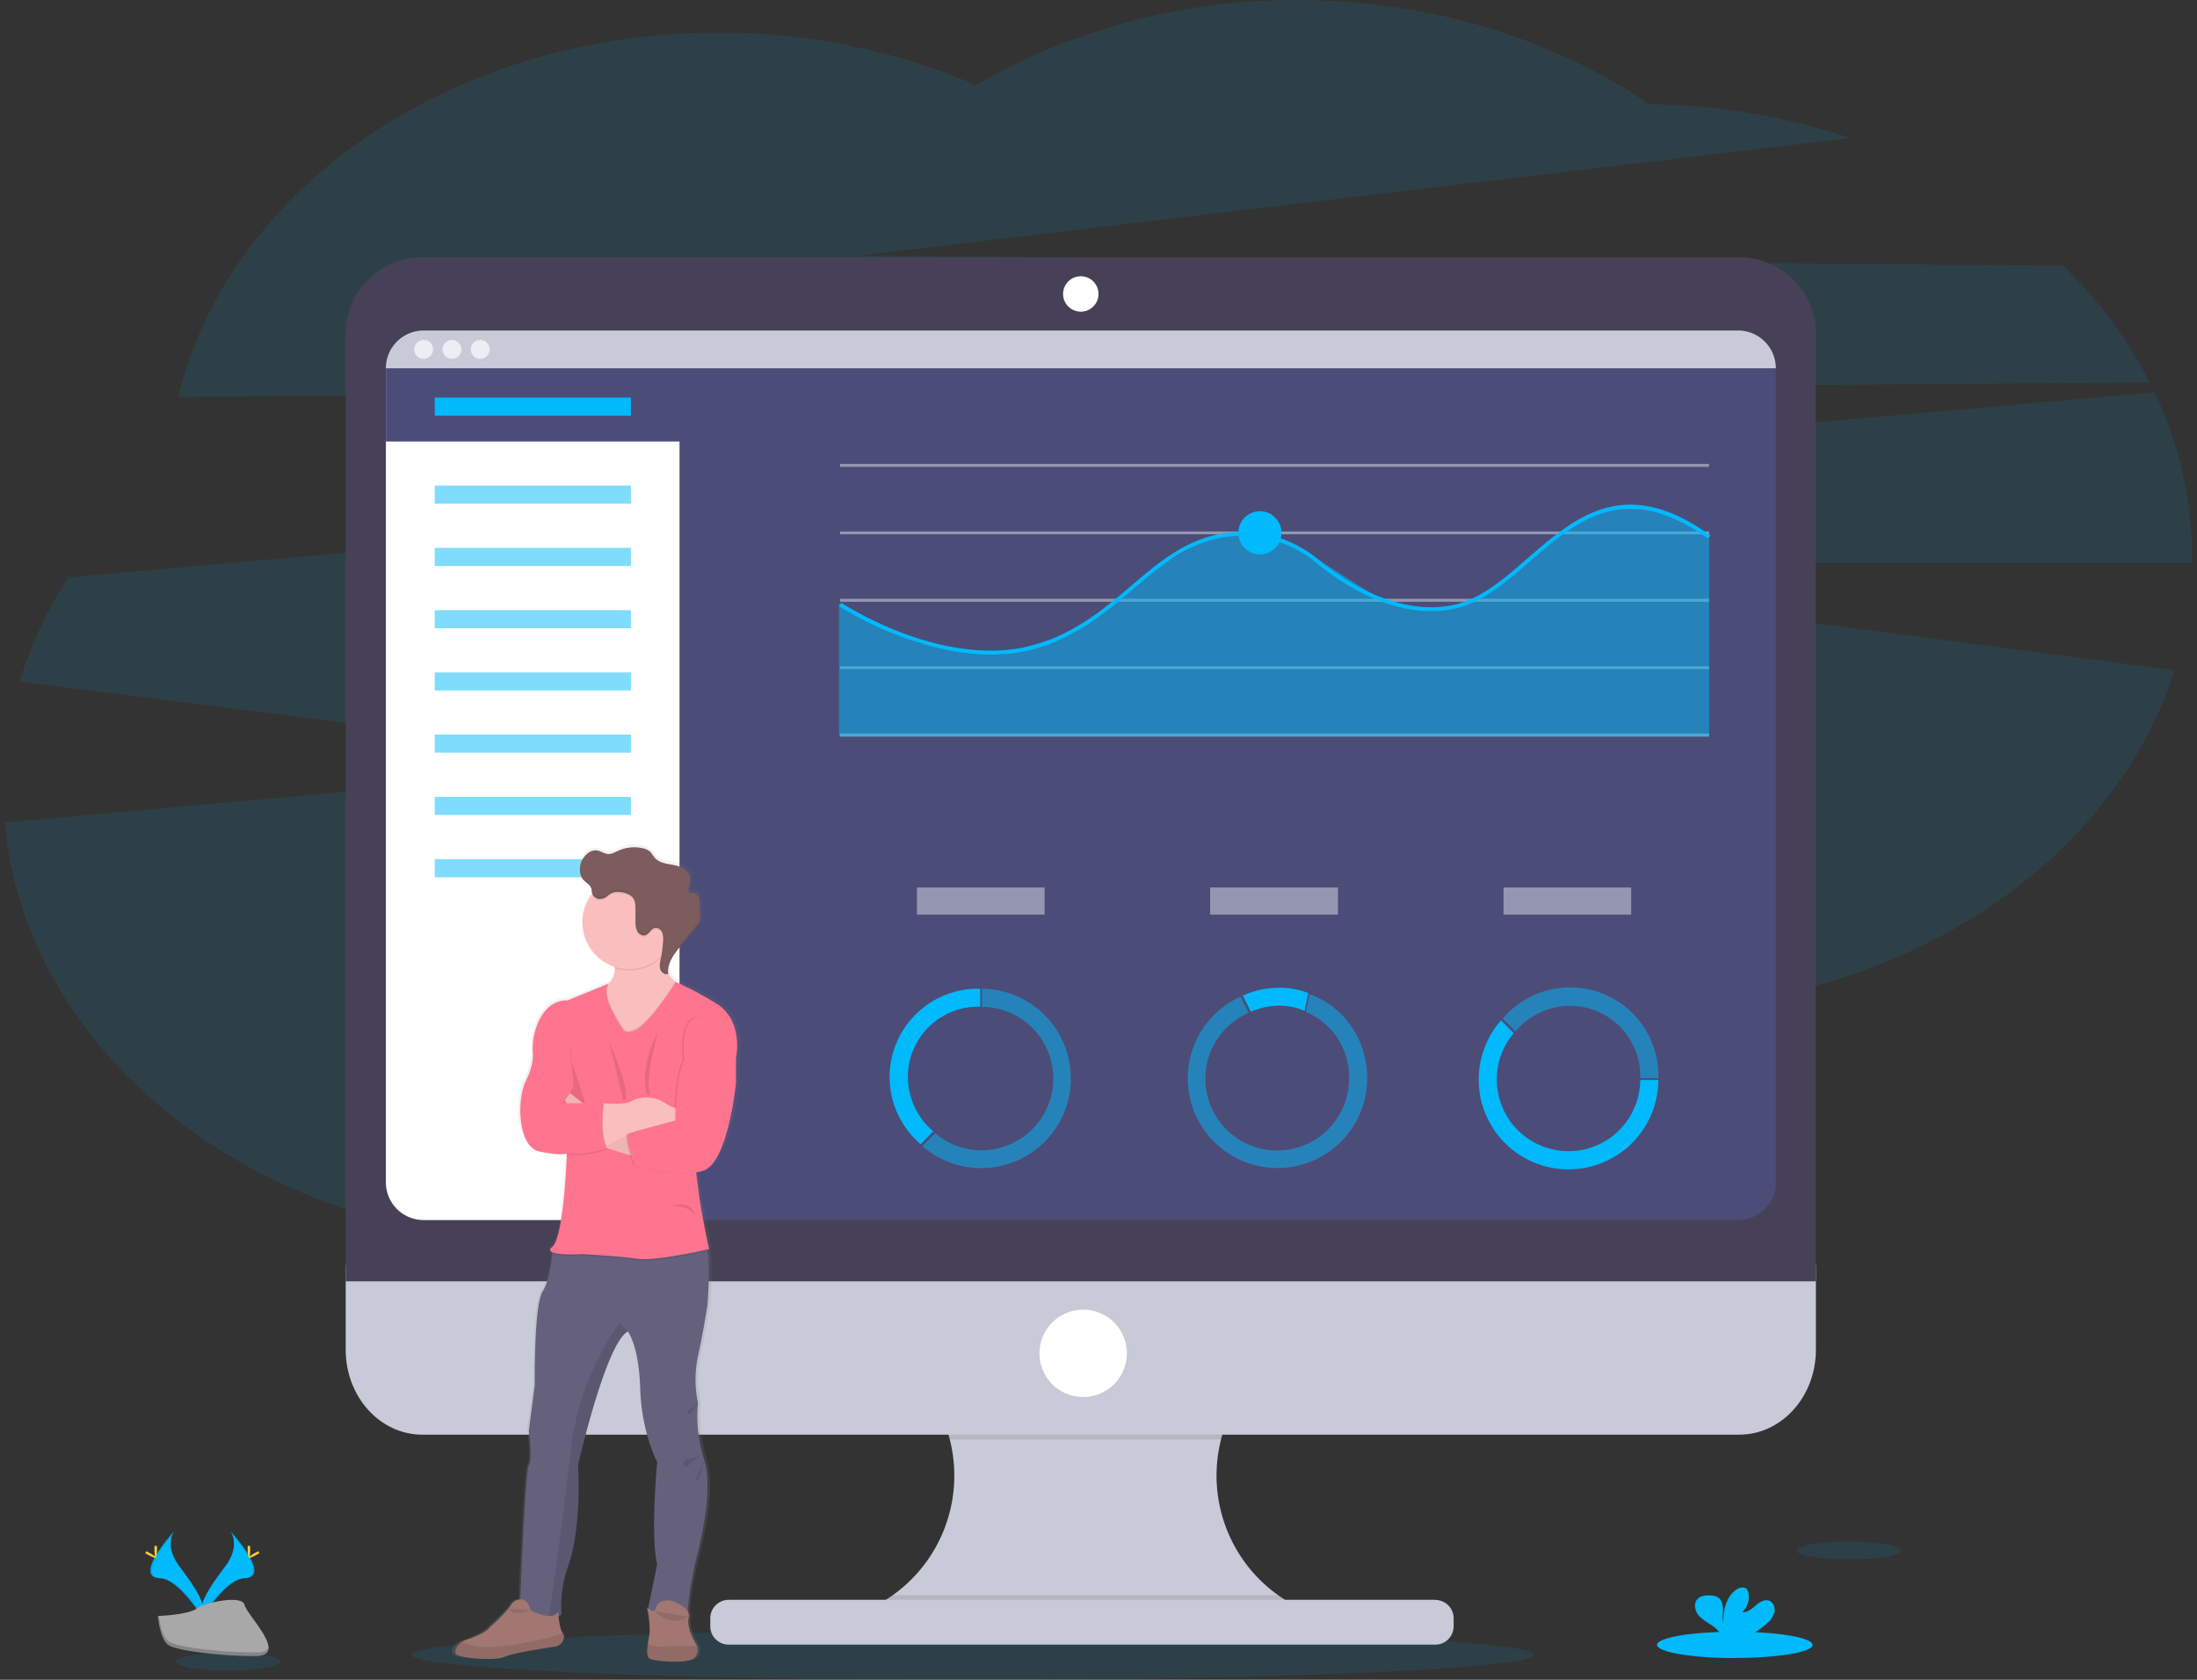 <svg width="170" height="130" fill="none" xmlns="http://www.w3.org/2000/svg"><rect width="100%" height="100%" fill="#333333" stroke="none"/><g clip-path="url(#a)"><path opacity=".1" d="M166.34 29.6c-1.73-3.36-4-6.41-6.72-9.04l-93.12-.78 76.67-9.1a50.52 50.52 0 0 0-15.55-2.61C120.22 3.03 110.74.01 100.4.01a48.9 48.9 0 0 0-24.87 6.58A49.94 49.94 0 0 0 55.6 2.53c-20.7 0-37.94 12.11-41.8 28.18l152.54-1.11Zm3.27 13.47c0-4.4-1-8.74-2.9-12.71L5.3 44.68a31.38 31.38 0 0 0-3.78 8.07l49.98 6.3-51.12 4.6C1.93 81.82 20.37 96.18 42.9 96.18c11.34 0 21.65-3.64 29.28-9.57 7.66 6.05 18.07 9.77 29.53 9.77 17 0 31.69-8.2 38.52-20.03 13.72-3.68 24.37-12.92 28.02-24.48l-63.2-8.29h64.56v-.52ZM75.26 130c23.99 0 43.43-.87 43.43-1.94 0-1.07-19.44-1.94-43.43-1.94-23.98 0-43.42.87-43.42 1.94 0 1.07 19.44 1.94 43.42 1.94Z" fill="#00BAFC"/><path d="M101.04 124.65v1.17H66.4v-.95a11.37 11.37 0 0 0 .78-21.02h33.61a11.37 11.37 0 0 0 .24 20.8Z" fill="#C8CAD7"/><path opacity=".1" d="M100.8 103.85a11.4 11.4 0 0 0-6.29 7.55H73.48a11.4 11.4 0 0 0-6.29-7.55h33.61Z" fill="#000"/><path d="M26.75 97.89v6.57c0 3.63 2.65 6.57 5.93 6.57h101.9c3.27 0 5.93-2.94 5.93-6.57v-6.57H26.75Z" fill="#C8CAD7"/><path opacity=".1" d="M101.04 124.65v1.17H66.4v-.95c.95-.35 1.84-.83 2.67-1.42H98.9c.67.47 1.38.88 2.13 1.2Z" fill="#000"/><path d="M111.06 123.81H56.39c-.79 0-1.43.64-1.43 1.43v.62c0 .79.64 1.42 1.43 1.42h54.67c.78 0 1.42-.63 1.42-1.42v-.62c0-.79-.64-1.42-1.42-1.42Z" fill="#C8CAD7"/><path d="M140.51 25.85a5.93 5.93 0 0 0-5.93-5.93H32.68a5.93 5.93 0 0 0-5.93 5.93v73.31H140.5V25.85Z" fill="#474157"/><path d="M137.41 28.5v63a2.9 2.9 0 0 1-1.8 2.7c-.36.14-.74.22-1.12.22H32.78a2.92 2.92 0 0 1-2.92-2.93v-63a2.92 2.92 0 0 1 2.92-2.91h101.7a2.93 2.93 0 0 1 2.93 2.92Z" fill="#4C4C78"/><path d="M83.63 24.12a1.37 1.37 0 1 0 0-2.74 1.37 1.37 0 0 0 0 2.74Zm0 83.99a3.38 3.38 0 1 0 0-6.75 3.38 3.38 0 0 0 0 6.75ZM52.58 27.04v67.38h-19.8a2.92 2.92 0 0 1-2.92-2.93v-63l.1-.39.29-1.06h22.33Z" fill="#fff"/><path d="M55.12 28.1v6.07H29.86V28.5l.1-.4h25.16Z" fill="#4C4C78"/><path d="M137.41 28.5H29.86a2.92 2.92 0 0 1 2.92-2.92h101.7a2.92 2.92 0 0 1 2.93 2.92Z" fill="#C8CAD7"/><path d="M32.78 27.77a.73.73 0 1 0 0-1.46.73.73 0 0 0 0 1.46Zm2.19 0a.73.73 0 1 0 0-1.46.73.73 0 0 0 0 1.46Zm2.19 0a.73.73 0 1 0 0-1.46.73.73 0 0 0 0 1.46Z" fill="#EDEDF4"/><path d="M48.8 30.77H33.64v1.4h15.18v-1.4Z" fill="#00BAFC"/><path opacity=".5" d="M48.8 37.58H33.64v1.4h15.18v-1.4Zm0 4.82H33.64v1.4h15.18v-1.4Zm0 4.82H33.64v1.4h15.18v-1.4Zm0 4.82H33.64v1.4h15.18v-1.4Zm0 4.81H33.64v1.4h15.18v-1.4Zm0 4.82H33.64v1.4h15.18v-1.4Zm0 4.82H33.64v1.4h15.18v-1.4Z" fill="#00BAFC"/><path opacity=".5" d="M132.25 35.9H65v.23h67.24v-.22Zm0 5.23H65v.22h67.24v-.23Zm0 5.21H65v.23h67.24v-.23Zm0 5.22H65v.22h67.24v-.22Zm0 5.21H65V57h67.24v-.23Z" fill="#DCE0ED"/><path opacity=".5" d="M132.25 57H64.92V46.74l6.18 3.04 6.39.87 5.6-1.7 6.77-5.24 3.4-1.96 2.49-.48 2.38.12 3.91 1.94 5.32 3.39 4.18.53 3.3-1.14 7.02-5.74 3.59-1.28 3.74.58 3.06 1.76V57Z" fill="#00BAFC"/><path d="M76.66 50.65c-6.06 0-11.67-3.7-11.74-3.75l.17-.25c.09.05 8.71 5.76 16.04 2.9 2.67-1.04 4.57-2.66 6.42-4.23 1.92-1.63 3.73-3.18 6.2-3.85a9.29 9.29 0 0 1 8.3 1.86c2.01 1.66 6.02 4.31 10.26 3.52 2.16-.4 3.98-1.98 5.9-3.65 3.7-3.2 7.52-6.52 14.13-1.77l-.18.25c-6.42-4.61-10.15-1.38-13.75 1.74-1.96 1.7-3.81 3.3-6.05 3.72-4.36.82-8.45-1.89-10.5-3.58a9 9 0 0 0-8.03-1.8c-2.41.65-4.2 2.18-6.1 3.79-1.85 1.58-3.78 3.22-6.5 4.28-1.45.56-3 .84-4.57.82Z" fill="#00BAFC"/><path d="M97.36 42.9a1.67 1.67 0 1 0 0-3.33 1.67 1.67 0 0 0 0 3.33Z" fill="#00BAFC"/><path d="M55.6 77.46c-2.29-1.31-3.15-1.64-3.15-1.64l-.05-.03a1.9 1.9 0 0 1-.57-.73v-.15.02c.03-.7.53-1.33 1-1.88l1.2-1.41c.13-.14.24-.31.3-.5.03-.1.04-.2.03-.3v-.12l-.02-1.05c-.02-.3-.1-.7-.4-.75-.16-.03-.37.02-.45-.11a.25.25 0 0 1-.02-.18v.01-.02c.06-.23.1-.47.11-.72 0-.12 0-.24-.05-.36-.18-.5-.79-.72-1.32-.81-.54-.1-1.15-.18-1.49-.6-.09-.14-.19-.28-.3-.4a1.18 1.18 0 0 0-.55-.28 3.1 3.1 0 0 0-2 .18c-.26.11-.53.27-.81.25-.29-.01-.55-.22-.85-.27-.47-.08-.92.27-1.16.68-.13.24-.2.52-.21.8v.05c0 .3.1.59.3.81.21.22.52.36.6.64.04.11.03.24.06.35l.02.04-.02.02a3.56 3.56 0 0 0-.04 4.33c.46.62 1.1 1.08 1.84 1.3v.11a1.55 1.55 0 0 1-.5 1.21l-3.23 1.3s-1.94-.23-2.65 2.61c-.1.47-.15.96-.12 1.44.03.43-.03 1.19-.53 2.16-.8 1.57-.62 5.15 1.02 5.5 1.54.34 2.14.2 2.2.19v.06c-.02.67-.27 6.48-1.15 7.19-.25.2-.2.32 0 .41v.1c-.03.43-.17 2.05-.76 2.97-.69 1.06-.6 7.2-.6 7.2l-.48 3.62s.3 2.24 0 2.63c-.26.35-.6 8.63-.67 10.42h-.03a.88.88 0 0 0-.7.43c-.39.62-1.72 1.76-1.72 1.76-.3.41-1.36.8-1.93 1a1.17 1.17 0 0 0-.77.8c-.01.08 0 .15.01.23.15.35 3.16.6 3.92.24a26 26 0 0 1 3.96-.79.81.81 0 0 0 .7-.7.46.46 0 0 0-.09-.35c-.19-.24-.28-.88-.33-1.3a.87.87 0 0 0 .22-.12c-.08-1.3.1-2.59.55-3.8.72-1.92.94-5.47.76-7.78 0 0 2.21-9.52 3.95-10.4.03.02.87 1.1.98 4.47.11 3.4 1.34 5.64 1.34 5.64s-.54 5.8 0 7.96l-.71 3.41a1.35 1.35 0 0 1-.09-.08l.05.25-.01.07.03.01c.08.43.2 1.17.15 1.6-.03.26-.1.6-.15.93-.08.53-.1 1.04.18 1.15.45.18 3.12.43 3.57-.15a.84.84 0 0 0 .13-.88.87.87 0 0 0-.13-.22s-.7-1.16-.5-1.97a.6.6 0 0 0-.09-.47c.1-1.3.31-2.57.62-3.83.45-1.71 1.41-5.46.7-7.92l-.08-.29c-.4-1.34-.54-2.76-.4-4.15a8.45 8.45 0 0 1 0-3.63c.43-1.98.73-3.93.73-3.93s.24-2.63.03-4.24l-.01-.1.11-.03s-.61-2.73-.83-4.47l-.2-1.49c.2-.03.4-.08.6-.15 1.96-.67 2.57-6.78 2.57-6.78v-1.94s.66-2.96-1.63-4.28ZM41 124.63l-.1-.05.1.05Z" fill="url(#b)"/><path d="M54.41 112.71c.85 2.44-.15 6.4-.6 8.18-.3 1.28-.5 2.58-.6 3.9-1.03.17-2.09.14-3.11-.08l.75-3.65c-.53-2.16 0-7.92 0-7.92s-1.2-2.24-1.31-5.63c-.1-3.35-.93-4.43-.96-4.46-1.71.89-3.86 10.37-3.86 10.37.17 2.3-.04 5.84-.75 7.75a9.6 9.6 0 0 0-.53 3.79c-.25.2-.6.24-.97.18-1-.16-2.22-1.03-2.22-1.03s.39-10.33.67-10.73c.29-.39 0-2.62 0-2.62l.46-3.6s-.07-6.13.6-7.2c.58-.91.72-2.52.74-2.95v-.1l1.03-1.23s9.91-.75 10.65 0c.19.19.3.6.37 1.12.2 1.6-.03 4.23-.03 4.23s-.3 1.94-.73 3.92a8.6 8.6 0 0 0 0 3.62c-.13 1.39 0 2.8.4 4.14Z" fill="#65617D"/><path d="M53.79 128.23c-.44.59-3.04.34-3.49.15-.27-.11-.25-.62-.17-1.14.04-.33.11-.67.14-.92a8.44 8.44 0 0 0-.21-1.93s.58.62.72 0a.68.68 0 0 1 .5-.48c.31-.1.64-.07.93.06.46.2 1.22.62 1.08 1.2-.19.8.5 1.96.5 1.96.05.07.1.14.13.22a.85.85 0 0 1-.13.88Z" fill="#A27772"/><path opacity=".1" d="M53.79 128.23c-.44.59-3.04.34-3.49.15-.27-.11-.25-.62-.17-1.14a3 3 0 0 0 1.54.17c.19-.02.37-.03.56-.02.56.02 1.13.01 1.69-.04a.85.85 0 0 1-.13.88Zm-9.07-14.81c.17 2.3-.04 5.84-.75 7.75a9.6 9.6 0 0 0-.53 3.79c-.25.2-.6.24-.97.18.22-1.5 1.13-7.92 1.71-13 .66-5.8 3.77-9.77 3.77-9.77l.62.68c-1.7.89-3.85 10.37-3.85 10.37Z" fill="#000"/><path d="m52.73 76.22-.43 2.12-2.12 3.56-2.61-1.12s-3.55-3.71-1.32-4.24c.27-.06.52-.17.74-.33.44-.33.58-.81.58-1.28a3.94 3.94 0 0 0-.36-1.53l4.56-1.43c-.19.6-.3 1.22-.33 1.85-.03 1.24.43 1.86.81 2.15.14.11.3.2.48.25Z" fill="#FBBEBE"/><path opacity=".1" d="M51.77 71.97c-.19.6-.3 1.22-.33 1.85a3.6 3.6 0 0 1-3.87 1.1 3.94 3.94 0 0 0-.36-1.52l4.56-1.43Z" fill="#000"/><path d="M52.3 71.39a3.61 3.61 0 1 1-7.23 0 3.61 3.61 0 0 1 7.23 0Z" fill="#FBBEBE"/><path opacity=".1" d="m52.73 76.22-.43 2.12-2.12 3.56-2.61-1.12s-3.55-3.71-1.32-4.24c.27-.06.52-.17.74-.33-.4 1.1 1.26 3.4 1.26 3.4.2.29.64.11.64.11 1.07-.16 3.04-3.24 3.36-3.75.14.11.3.2.48.25Zm2.04 20.58c-.63.16-4.1.92-5.42.73-1.45-.22-4.28-.36-4.28-.36s-1.8.1-2.34-.15v-.1l1.02-1.23s9.91-.75 10.66 0c.19.18.3.6.36 1.12Z" fill="#000"/><path d="M48.25 79.72s-1.87-2.59-1.16-3.6l-3.16 1.3s-1.9-.23-2.58 2.6c-.11.47-.15.96-.12 1.44.03.43-.03 1.18-.52 2.15-.78 1.56-.6 5.14 1 5.5 1.58.34 2.15.17 2.15.17s-.21 6.48-1.13 7.22c-.92.74 2.35.56 2.35.56s2.82.15 4.27.36c1.45.2 5.52-.75 5.52-.75s-.6-2.72-.81-4.46l-.71-5.43 3.6-4.89s.65-2.95-1.58-4.26A25.58 25.58 0 0 0 52.3 76s-2.25 3.65-3.41 3.82c0 0-.45.19-.64-.1Z" fill="#FF748E"/><path opacity=".1" d="M44.1 80.75s-.03 1.17.19 1.63c.2.46.99 3 .99 3H43.5s.95-1.02.88-1.52c-.07-.5-.28-3.11-.28-3.11Z" fill="#000"/><path d="M49.35 89.56s-3.91-.96-4.27-1.77c-.37-.81-1.37-2.64-1.37-2.64l.4-.55 1.91 1.5s2.27 1.8 3.33 1.98c1.06.18 0 1.48 0 1.48Z" fill="#FBBEBE"/><path opacity=".05" d="M49.35 89.56s-3.91-.96-4.27-1.77c-.37-.81-1.37-2.64-1.37-2.64l.4-.55 1.91 1.5s2.27 1.8 3.33 1.98c1.06.18 0 1.48 0 1.48Z" fill="#000"/><path d="M52.73 84.96v2.12h-.34c-1.69 0-3.34.43-4.82 1.25l-.63.35-.18.1-1.1-2.47 1.03-.93h.06a6.2 6.2 0 0 0 1.8-.04c.45-.15.97-.62 2.26-.29.63.17 1.18.88 1.8.65l.12-.74Z" fill="#FBBEBE"/><path opacity=".1" d="m56.14 81.1.71.8v1.93s-.6 6.09-2.51 6.76c-1.91.67-5.32-.4-5.32-.4s-.89-2.33-.47-2.47c.4-.14 3.64-1 3.64-1s-.05-3.57.66-4.63c0 0-.46-3.32 1.13-3.4 1.6-.07 2.16 2.41 2.16 2.41Z" fill="#000"/><path d="m56.25 81.1.7.8v1.93s-.6 6.09-2.5 6.76c-1.92.67-5.33-.4-5.33-.4s-.88-2.33-.47-2.47c.41-.14 3.64-1 3.64-1s-.04-3.57.67-4.63c0 0-.47-3.32 1.13-3.4 1.6-.07 2.16 2.41 2.16 2.41Z" fill="#FF748E"/><path opacity=".1" d="M51.3 72.92c.04-.23 0-.47-.08-.69a.53.53 0 0 0-.56-.32c-.3.07-.43.46-.73.56-.25.07-.52-.1-.64-.34a1.7 1.7 0 0 1-.12-.77v-.88c0-.33-.01-.67-.21-.93-.25-.31-.83-.45-1.22-.43-.25 0-.5.1-.69.27a.9.9 0 0 1-.73.26.63.63 0 0 1-.5-.44 3.61 3.61 0 1 1 5.36 4.78 10 10 0 0 0 .13-1.07Z" fill="#000"/><path d="M46.32 69.55a.64.64 0 0 1-.5-.44c-.04-.12-.03-.24-.06-.35-.09-.28-.38-.43-.58-.64-.4-.42-.38-1.11-.1-1.62.24-.41.68-.76 1.14-.68.29.05.53.25.82.27.3.02.54-.14.8-.25.6-.28 1.3-.34 1.95-.18.2.04.39.14.54.27l.29.4c.32.43.92.51 1.44.6.53.1 1.12.3 1.3.82.11.33 0 .7-.07 1.05a.3.3 0 0 0 .02.21c.08.14.29.08.45.11.3.07.37.45.38.75l.03 1.05c0 .13 0 .26-.03.39-.06.18-.17.35-.3.49l-1.17 1.4c-.52.62-1.07 1.35-.96 2.15-.25.11-.54-.1-.62-.36-.08-.25-.02-.53.04-.8.1-.45.15-.91.18-1.38.03-.23 0-.47-.08-.69a.53.53 0 0 0-.56-.32c-.3.07-.43.46-.73.56-.25.08-.52-.1-.64-.33-.1-.25-.14-.5-.13-.77v-.89c0-.32 0-.67-.2-.92-.25-.32-.83-.45-1.22-.44-.26 0-.5.1-.7.28a.9.9 0 0 1-.73.26Z" fill="#7C5C5C"/><path opacity=".1" d="m47.14 80.66 1.1 4.55s.88 0-1.1-4.55Zm3.78-.76s-1.45 2.38-.88 4.83l.27.02s-.48-1.14.61-4.85Zm.92 13.45s1.79-.59 1.92.78c0 0-.34-.94-1.92-.78ZM46.7 85.5s-.36 2.47.28 3.46c-1 .35-2.06.5-3.12.42l-.21-3.89h3.04Z" fill="#000"/><path opacity=".1" d="m46.94 88.68-.18.1-1.1-2.47 1.03-.93h.06c-.02.12-.3 2.25.19 3.3Z" fill="#000"/><path d="M46.7 85.38s-.36 2.48.28 3.47c-1 .36-2.06.5-3.12.43l-1.24-3.9h4.07Z" fill="#FF748E"/><path d="M43.63 126.73a.8.8 0 0 1-.69.7c-.96.15-3.27.5-3.86.78-.75.36-3.68.11-3.82-.24a.56.56 0 0 1 .05-.43 1.16 1.16 0 0 1 .69-.6c.55-.18 1.6-.58 1.88-.98 0 0 1.3-1.15 1.67-1.76a.84.84 0 0 1 .68-.42c.31-.02.66.14.8.81 0 0 1.7.97 2.16.13 0 0 .07 1.3.35 1.66a.47.47 0 0 1 .1.35Z" fill="#A27772"/><path opacity=".1" d="M43.63 126.73a.8.8 0 0 1-.69.7c-.96.15-3.27.5-3.86.78-.75.36-3.68.11-3.82-.24a.56.56 0 0 1 .05-.43c.1-.21.27-.4.48-.5.47.3 1.54.62 3.88.25 2.23-.34 3.33-.69 3.87-.92a.47.47 0 0 1 .1.36Zm9.66-57.89v-.01c.07-.27.1-.54.1-.8-.01.21-.05.43-.1.64a.4.4 0 0 0 0 .17Zm-2.07 3.32c.06.12.09.26.1.4 0-.2-.02-.38-.1-.56a.53.53 0 0 0-.56-.33c-.3.07-.43.47-.73.56-.25.08-.52-.1-.64-.33-.1-.24-.14-.5-.12-.77v-.89c0-.32-.01-.66-.21-.92-.25-.31-.83-.45-1.22-.44-.25 0-.5.1-.69.28a.9.9 0 0 1-.73.26.63.63 0 0 1-.5-.44c-.04-.11-.03-.23-.06-.35-.09-.28-.38-.42-.58-.63-.19-.2-.3-.47-.3-.75a1.21 1.21 0 0 0 .3.9c.2.22.5.36.58.64.03.11.02.24.05.35a.63.63 0 0 0 .51.44.9.9 0 0 0 .73-.26c.19-.17.44-.27.7-.28.38 0 .96.13 1.2.44.2.26.21.6.22.93v.88c-.02.27.02.53.12.77.12.24.4.41.64.33.3-.09.43-.48.73-.56a.53.53 0 0 1 .56.33Zm2.91-.98a1.4 1.4 0 0 1-.3.49l-1.16 1.4c-.5.6-1.02 1.28-.98 2.03.04-.69.52-1.32.98-1.87l1.16-1.4c.14-.14.24-.3.3-.49.03-.13.04-.26.03-.39 0 .08 0 .16-.03.23Zm-3.05 3.69a.83.83 0 0 1-.03-.2c-.01.12 0 .24.03.36.08.25.37.46.62.36l-.01-.15c-.25.1-.53-.12-.6-.37Zm-11.75 49.65s.37.65 1.7.07l-1.7-.08Zm11.32.15s1.16 1.36 2.62.45l-2.62-.45Zm3.37-16.1s-.82.51-.84.8c-.03.3.42-.21.42-.21l.42-.6Zm.32 3.91a1.7 1.7 0 0 1-1 .4c-.61.02-.56.82-.16.58s1.16-.98 1.16-.98Zm.16.52s-.4 1.92-.71 1.55l.7-1.56Z" fill="#000"/><path opacity=".5" d="M80.83 68.68h-9.88v2.1h9.88v-2.1Zm22.7 0h-9.89v2.1h9.89v-2.1Zm22.69 0h-9.88v2.1h9.88v-2.1Z" fill="#DCE0ED"/><path opacity=".1" d="M143.06 120.68c2.23 0 4.04-.3 4.04-.69 0-.37-1.8-.68-4.04-.68-2.22 0-4.03.3-4.03.69 0 .37 1.8.68 4.03.68Zm-125.42 8.6c2.23 0 4.04-.3 4.04-.68 0-.38-1.8-.68-4.04-.68-2.22 0-4.03.3-4.03.68 0 .38 1.8.68 4.03.68Z" fill="#00BAFC"/><path d="M134.24 128.31c3.32 0 6.02-.45 6.02-1.01s-2.7-1.02-6.02-1.02c-3.33 0-6.02.45-6.02 1.02 0 .56 2.7 1.02 6.02 1.02Z" fill="#00BAFC"/><path d="M136.73 125.63c.27-.22.47-.52.57-.86.07-.35-.07-.76-.4-.89-.37-.14-.76.12-1.06.38-.3.26-.64.55-1.03.5a1.57 1.57 0 0 0 .48-1.48.61.61 0 0 0-.13-.3c-.2-.21-.58-.12-.82.05-.78.55-1 1.6-1 2.56-.08-.34-.02-.7-.02-1.05 0-.35-.1-.75-.4-.93a1.2 1.2 0 0 0-.6-.14c-.34-.02-.73.02-.97.28-.3.31-.22.85.04 1.2.26.34.65.56 1.01.8.3.18.54.41.73.7a.7.7 0 0 1 .05.12h2.2c.48-.25.94-.57 1.35-.94Zm-118.9-7.14s.82 1.08-.38 2.7c-1.2 1.61-2.2 3-1.8 4 0 0 1.82-3.01 3.3-3.05 1.48-.05.5-1.83-1.12-3.65Z" fill="#00BAFC"/><path opacity=".1" d="M17.83 118.49c.07.1.13.22.17.34 1.44 1.7 2.2 3.27.82 3.31-1.29.04-2.84 2.34-3.2 2.93 0 .04.02.09.04.13 0 0 1.81-3.02 3.29-3.06 1.48-.04.5-1.83-1.12-3.65Z" fill="#000"/><path d="M19.36 119.86c0 .38-.04.69-.1.69-.05 0-.1-.3-.1-.69 0-.39.06-.2.11-.2.06 0 .09-.18.09.2Z" fill="#FFD037"/><path d="M19.88 120.31c-.33.19-.62.3-.64.25-.03-.05.22-.23.55-.41.33-.19.2-.05.23 0 .02.05.2-.02-.14.16Z" fill="#FFD037"/><path d="M13.48 118.49s-.82 1.08.38 2.7c1.2 1.61 2.2 3 1.8 4 0 0-1.81-3.01-3.3-3.05-1.48-.05-.5-1.83 1.12-3.65Z" fill="#00BAFC"/><path opacity=".1" d="M13.48 118.49c-.07.1-.12.22-.16.34-1.45 1.7-2.21 3.27-.83 3.31 1.3.04 2.84 2.34 3.21 2.93l-.04.13s-1.82-3.02-3.3-3.06c-1.48-.04-.5-1.83 1.12-3.65Z" fill="#000"/><path d="M11.95 119.86c0 .38.05.69.1.69s.1-.3.1-.69c0-.39-.06-.2-.11-.2s-.09-.18-.09.2Z" fill="#FFD037"/><path d="M11.43 120.31c.33.19.62.3.65.25.02-.05-.23-.23-.56-.41-.33-.19-.2-.05-.23 0-.02.05-.2-.02.14.16Z" fill="#FFD037"/><path d="M12.22 125.06s2.3-.07 3-.57c.69-.49 3.53-1.08 3.7-.29.18.8 3.46 3.94.87 3.96-2.6.02-6.04-.4-6.73-.83-.7-.42-.84-2.27-.84-2.27Z" fill="#A8A8A8"/><path opacity=".2" d="M19.83 127.88c-2.6.03-6.04-.4-6.73-.82-.53-.32-.74-1.48-.8-2h-.08s.15 1.85.83 2.27c.7.42 4.13.85 6.73.83.75 0 1-.28 1-.67-.11.24-.4.39-.95.4Z" fill="#000"/><path d="M70.25 83.33a5.44 5.44 0 0 1 5.55-5.42h.05v-1.39h-.05a6.83 6.83 0 0 0-4.56 12.03l.98-.99a5.54 5.54 0 0 1-1.97-4.23Z" fill="#00BAFC"/><path opacity=".5" d="M75.98 76.52v1.4a5.55 5.55 0 1 1-3.62 9.78l-.99 1a6.94 6.94 0 1 0 4.61-12.18Zm45.53 1.32a5.44 5.44 0 0 1 5.41 5.56v.04h1.4v-.04a6.83 6.83 0 0 0-12.04-4.57l.99.99a5.54 5.54 0 0 1 4.24-1.98Z" fill="#00BAFC"/><path d="M128.31 83.58h-1.39a5.55 5.55 0 1 1-9.79-3.62l-.98-1a6.95 6.95 0 1 0 12.17 4.62Z" fill="#00BAFC"/><path opacity=".5" d="m101.32 76.93-.27 1.39a5.44 5.44 0 0 1 3.34 5.14 5.56 5.56 0 1 1-7.78-5.08l-.62-1.25a6.94 6.94 0 1 0 9.8 6.33c0-3-1.78-5.56-4.47-6.53Z" fill="#00BAFC"/><path d="M99.02 77.83c.66 0 1.32.14 1.93.4l.28-1.38a6.13 6.13 0 0 0-2.21-.41c-.99 0-1.96.2-2.85.61l.62 1.25a5.5 5.5 0 0 1 2.23-.47Z" fill="#00BAFC"/></g><defs><linearGradient id="b" x1="46.14" y1="128.6" x2="46.14" y2="65.35" gradientUnits="userSpaceOnUse"><stop stop-color="gray" stop-opacity=".25"/><stop offset=".54" stop-color="gray" stop-opacity=".12"/><stop offset="1" stop-color="gray" stop-opacity=".1"/></linearGradient><clipPath id="a"><path fill="#fff" transform="translate(.39)" d="M0 0h169.22v130H0z"/></clipPath></defs></svg>